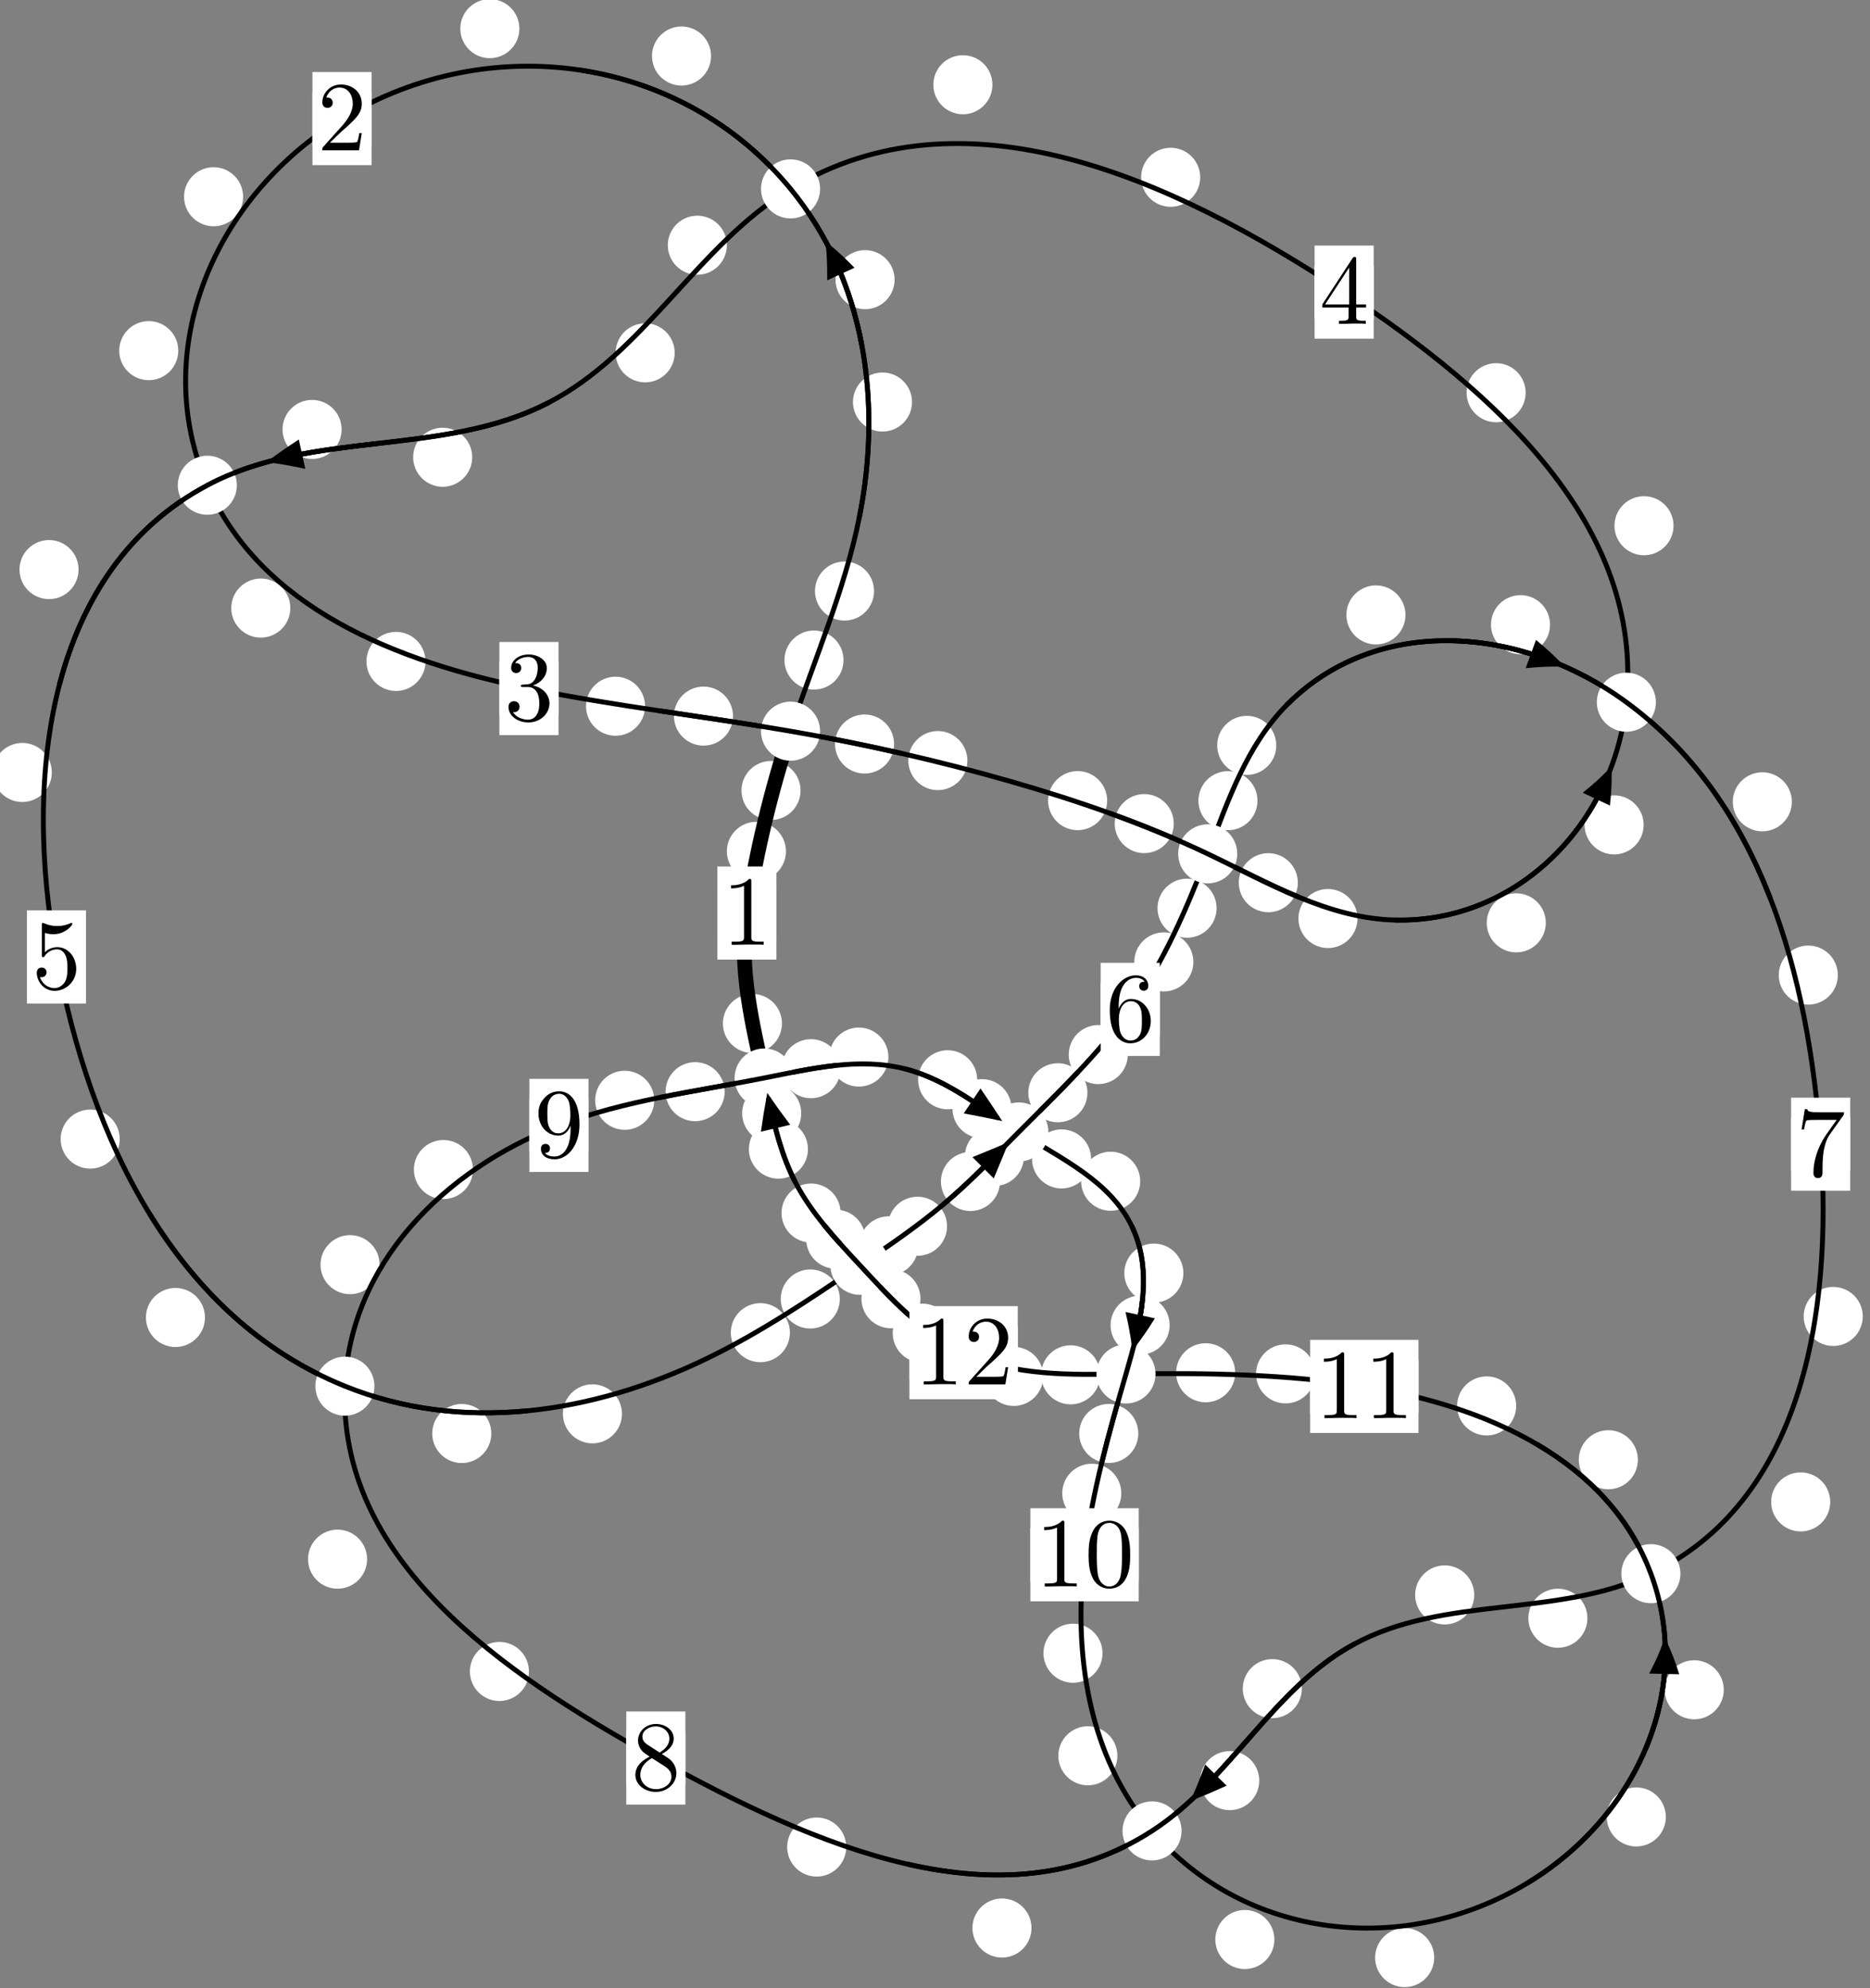 <?xml version="1.0"?>
<!-- Created by MetaPost 1.999 on 2021.07.05:2359 -->
<svg version="1.1" xmlns="http://www.w3.org/2000/svg" xmlns:xlink="http://www.w3.org/1999/xlink" width="189.235" height="201.198" viewBox="0 0 189.235 201.198">
<rect x="0" y="0" width="189.235" height="201.198" fill="#808080" stroke="none"/>
<!-- Original BoundingBox: -80.732468 -127.107239 108.503006 74.091110 -->
  <defs>
    <g transform="scale(0.01,0.01)" id="GLYPHcmr10_48">
      <path style="fill-rule: evenodd;" d="M460 -320C460 -400,455 -480,420 -554C374 -650,292 -666,250 -666C190 -666,117 -640,76 -547C44 -478,39 -400,39 -320C39 -245,43 -155,84 -79C127 2,200 22,249 22C303 22,379 1,423 -94C455 -163,460 -241,460 -320M249 -0C210 -0,151 -25,133 -121C122 -181,122 -273,122 -332C122 -396,122 -462,130 -516C149 -635,224 -644,249 -644C282 -644,348 -626,367 -527C377 -471,377 -395,377 -332C377 -257,377 -189,366 -125C351 -30,294 -0,249 -0"></path>
    </g>
    <g transform="scale(0.01,0.01)" id="GLYPHcmr10_49">
      <path style="fill-rule: evenodd;" d="M294 -640C294 -664,294 -666,271 -666C209 -602,121 -602,89 -602L89 -571C109 -571,168 -571,220 -597L220 -79C220 -43,217 -31,127 -31L95 -31L95 -0L257 -0L130 -3L217 -3L257 -3L297 -3L384 -3L419 -0L419 -31L387 -31C297 -31,294 -42,294 -79"></path>
    </g>
    <g transform="scale(0.01,0.01)" id="GLYPHcmr10_50">
      <path style="fill-rule: evenodd;" d="M127 -77L233 -180C389 -318,449 -372,449 -472C449 -586,359 -666,237 -666C124 -666,50 -574,50 -485C50 -429,100 -429,103 -429C120 -429,155 -441,155 -482C155 -508,137 -534,102 -534C94 -534,92 -534,89 -533C112 -598,166 -635,224 -635C315 -635,358 -554,358 -472C358 -392,308 -313,253 -251L61 -37C50 -26,50 -24,50 -0L421 -0L449 -174L424 -174C419 -144,412 -100,402 -85C395 -77,329 -77,307 -77"></path>
    </g>
    <g transform="scale(0.01,0.01)" id="GLYPHcmr10_51">
      <path style="fill-rule: evenodd;" d="M290 -352C372 -379,430 -449,430 -528C430 -610,342 -666,246 -666C145 -666,69 -606,69 -530C69 -497,91 -478,120 -478C151 -478,171 -500,171 -529C171 -579,124 -579,109 -579C140 -628,206 -641,242 -641C283 -641,338 -619,338 -529C338 -517,336 -459,310 -415C280 -367,246 -364,221 -363C213 -362,189 -360,182 -360C174 -359,167 -358,167 -348C167 -337,174 -337,191 -337L235 -337C317 -337,354 -269,354 -171C354 -35,285 -6,241 -6C198 -6,123 -23,88 -82C123 -77,154 -99,154 -137C154 -173,127 -193,98 -193C74 -193,42 -179,42 -135C42 -44,135 22,244 22C366 22,457 -69,457 -171C457 -253,394 -331,290 -352"></path>
    </g>
    <g transform="scale(0.01,0.01)" id="GLYPHcmr10_52">
      <path style="fill-rule: evenodd;" d="M294 -165L294 -78C294 -42,292 -31,218 -31L197 -31L197 -0L332 -0L238 -3L290 -3L332 -3L374 -3L427 -3L468 -0L468 -31L447 -31C373 -31,371 -42,371 -78L371 -165L471 -165L471 -196L371 -196L371 -651C371 -671,371 -677,355 -677C346 -677,343 -677,335 -665L28 -196L28 -165M300 -196L56 -196L300 -569"></path>
    </g>
    <g transform="scale(0.01,0.01)" id="GLYPHcmr10_53">
      <path style="fill-rule: evenodd;" d="M449 -201C449 -320,367 -420,259 -420C211 -420,168 -404,132 -369L132 -564C152 -558,185 -551,217 -551C340 -551,410 -642,410 -655C410 -661,407 -666,400 -666C399 -666,397 -666,392 -663C372 -654,323 -634,256 -634C216 -634,170 -641,123 -662C115 -665,113 -665,111 -665C101 -665,101 -657,101 -641L101 -345C101 -327,101 -319,115 -319C122 -319,124 -322,128 -328C139 -344,176 -398,257 -398C309 -398,334 -352,342 -334C358 -297,360 -258,360 -208C360 -173,360 -113,336 -71C312 -32,275 -6,229 -6C156 -6,99 -59,82 -118C85 -117,88 -116,99 -116C132 -116,149 -141,149 -165C149 -189,132 -214,99 -214C85 -214,50 -207,50 -161C50 -75,119 22,231 22C347 22,449 -74,449 -201"></path>
    </g>
    <g transform="scale(0.01,0.01)" id="GLYPHcmr10_54">
      <path style="fill-rule: evenodd;" d="M132 -328L132 -352C132 -605,256 -641,307 -641C331 -641,373 -635,395 -601C380 -601,340 -601,340 -556C340 -525,364 -510,386 -510C402 -510,432 -519,432 -558C432 -618,388 -666,305 -666C177 -666,42 -537,42 -316C42 -49,158 22,251 22C362 22,457 -72,457 -204C457 -331,368 -427,257 -427C189 -427,152 -376,132 -328M251 -6C188 -6,158 -66,152 -81C134 -128,134 -208,134 -226C134 -304,166 -404,256 -404C272 -404,318 -404,349 -342C367 -305,367 -254,367 -205C367 -157,367 -107,350 -71C320 -11,274 -6,251 -6"></path>
    </g>
    <g transform="scale(0.01,0.01)" id="GLYPHcmr10_55">
      <path style="fill-rule: evenodd;" d="M476 -609C485 -621,485 -623,485 -644L242 -644C120 -644,118 -657,114 -676L89 -676L56 -470L81 -470C84 -486,93 -549,106 -561C113 -567,191 -567,204 -567L411 -567C400 -551,321 -442,299 -409C209 -274,176 -135,176 -33C176 -23,176 22,222 22C268 22,268 -23,268 -33L268 -84C268 -139,271 -194,279 -248C283 -271,297 -357,341 -419"></path>
    </g>
    <g transform="scale(0.01,0.01)" id="GLYPHcmr10_56">
      <path style="fill-rule: evenodd;" d="M163 -457C117 -487,113 -521,113 -538C113 -599,178 -641,249 -641C322 -641,386 -589,386 -517C386 -460,347 -412,287 -377M309 -362C381 -399,430 -451,430 -517C430 -609,341 -666,250 -666C150 -666,69 -592,69 -499C69 -481,71 -436,113 -389C124 -377,161 -352,186 -335C128 -306,42 -250,42 -151C42 -45,144 22,249 22C362 22,457 -61,457 -168C457 -204,446 -249,408 -291C389 -312,373 -322,309 -362M209 -320L332 -242C360 -223,407 -193,407 -132C407 -58,332 -6,250 -6C164 -6,92 -68,92 -151C92 -209,124 -273,209 -320"></path>
    </g>
    <g transform="scale(0.01,0.01)" id="GLYPHcmr10_57">
      <path style="fill-rule: evenodd;" d="M367 -318L367 -286C367 -52,263 -6,205 -6C188 -6,134 -8,107 -42C151 -42,159 -71,159 -88C159 -119,135 -134,113 -134C97 -134,67 -125,67 -86C67 -19,121 22,206 22C335 22,457 -114,457 -329C457 -598,342 -666,253 -666C198 -666,149 -648,106 -603C65 -558,42 -516,42 -441C42 -316,130 -218,242 -218C303 -218,344 -260,367 -318M243 -241C227 -241,181 -241,150 -304C132 -341,132 -391,132 -440C132 -494,132 -541,153 -578C180 -628,218 -641,253 -641C299 -641,332 -607,349 -562C361 -530,365 -467,365 -421C365 -338,331 -241,243 -241"></path>
    </g>
  </defs>
  <path d="M79.534 86.158C79.534 85.366,79.219 84.606,78.658 84.045C78.098 83.485,77.338 83.17,76.545 83.17C75.752 83.17,74.992 83.485,74.432 84.045C73.871 84.606,73.556 85.366,73.556 86.158C73.556 86.951,73.871 87.711,74.432 88.272C74.992 88.832,75.752 89.147,76.545 89.147C77.338 89.147,78.098 88.832,78.658 88.272C79.219 87.711,79.534 86.951,79.534 86.158Z" style="fill: rgb(100%,100%,100%);stroke: none;"></path>
  <path d="M78.57 92.404C78.57 91.612,78.255 90.852,77.695 90.291C77.134 89.731,76.374 89.416,75.581 89.416C74.789 89.416,74.028 89.731,73.468 90.291C72.907 90.852,72.593 91.612,72.593 92.404C72.593 93.197,72.907 93.957,73.468 94.518C74.028 95.078,74.789 95.393,75.581 95.393C76.374 95.393,77.134 95.078,77.695 94.518C78.255 93.957,78.57 93.197,78.57 92.404Z" style="fill: rgb(100%,100%,100%);stroke: none;"></path>
  <path d="M85.36 66.8C85.36 66.008,85.045 65.248,84.485 64.687C83.924 64.127,83.164 63.812,82.371 63.812C81.579 63.812,80.819 64.127,80.258 64.687C79.698 65.248,79.383 66.008,79.383 66.8C79.383 67.593,79.698 68.353,80.258 68.914C80.819 69.474,81.579 69.789,82.371 69.789C83.164 69.789,83.924 69.474,84.485 68.914C85.045 68.353,85.36 67.593,85.36 66.8Z" style="fill: rgb(100%,100%,100%);stroke: none;"></path>
  <path d="M81.012 80.003C81.012 79.21,80.697 78.45,80.136 77.889C79.576 77.329,78.815 77.014,78.023 77.014C77.23 77.014,76.47 77.329,75.909 77.889C75.349 78.45,75.034 79.21,75.034 80.003C75.034 80.795,75.349 81.556,75.909 82.116C76.47 82.676,77.23 82.991,78.023 82.991C78.815 82.991,79.576 82.676,80.136 82.116C80.697 81.556,81.012 80.795,81.012 80.003Z" style="fill: rgb(100%,100%,100%);stroke: none;"></path>
  <path d="M92.293 40.687C92.293 39.895,91.978 39.134,91.417 38.574C90.857 38.013,90.097 37.698,89.304 37.698C88.511 37.698,87.751 38.013,87.191 38.574C86.63 39.134,86.315 39.895,86.315 40.687C86.315 41.48,86.63 42.24,87.191 42.801C87.751 43.361,88.511 43.676,89.304 43.676C90.097 43.676,90.857 43.361,91.417 42.801C91.978 42.24,92.293 41.48,92.293 40.687Z" style="fill: rgb(100%,100%,100%);stroke: none;"></path>
  <path d="M88.45 59.816C88.45 59.023,88.135 58.263,87.575 57.703C87.014 57.142,86.254 56.827,85.461 56.827C84.669 56.827,83.909 57.142,83.348 57.703C82.788 58.263,82.473 59.023,82.473 59.816C82.473 60.609,82.788 61.369,83.348 61.929C83.909 62.49,84.669 62.805,85.461 62.805C86.254 62.805,87.014 62.49,87.575 61.929C88.135 61.369,88.45 60.609,88.45 59.816Z" style="fill: rgb(100%,100%,100%);stroke: none;"></path>
  <path d="M71.954 5.67C71.954 4.877,71.639 4.117,71.079 3.557C70.518 2.996,69.758 2.681,68.966 2.681C68.173 2.681,67.413 2.996,66.852 3.557C66.292 4.117,65.977 4.877,65.977 5.67C65.977 6.463,66.292 7.223,66.852 7.783C67.413 8.344,68.173 8.659,68.966 8.659C69.758 8.659,70.518 8.344,71.079 7.783C71.639 7.223,71.954 6.463,71.954 5.67Z" style="fill: rgb(100%,100%,100%);stroke: none;"></path>
  <path d="M90.528 28.304C90.528 27.511,90.213 26.751,89.653 26.19C89.093 25.63,88.332 25.315,87.54 25.315C86.747 25.315,85.987 25.63,85.426 26.19C84.866 26.751,84.551 27.511,84.551 28.304C84.551 29.096,84.866 29.857,85.426 30.417C85.987 30.978,86.747 31.292,87.54 31.292C88.332 31.292,89.093 30.978,89.653 30.417C90.213 29.857,90.528 29.096,90.528 28.304Z" style="fill: rgb(100%,100%,100%);stroke: none;"></path>
  <path d="M24.603 19.91C24.603 19.118,24.288 18.358,23.727 17.797C23.167 17.237,22.407 16.922,21.614 16.922C20.821 16.922,20.061 17.237,19.501 17.797C18.94 18.358,18.625 19.118,18.625 19.91C18.625 20.703,18.94 21.463,19.501 22.024C20.061 22.584,20.821 22.899,21.614 22.899C22.407 22.899,23.167 22.584,23.727 22.024C24.288 21.463,24.603 20.703,24.603 19.91Z" style="fill: rgb(100%,100%,100%);stroke: none;"></path>
  <path d="M52.558 2.898C52.558 2.105,52.243 1.345,51.683 0.784C51.122 0.224,50.362 -0.091,49.57 -0.091C48.777 -0.091,48.017 0.224,47.456 0.784C46.896 1.345,46.581 2.105,46.581 2.898C46.581 3.69,46.896 4.45,47.456 5.011C48.017 5.571,48.777 5.886,49.57 5.886C50.362 5.886,51.122 5.571,51.683 5.011C52.243 4.45,52.558 3.69,52.558 2.898Z" style="fill: rgb(100%,100%,100%);stroke: none;"></path>
  <path d="M29.38 61.541C29.38 60.748,29.065 59.988,28.504 59.428C27.944 58.867,27.184 58.552,26.391 58.552C25.598 58.552,24.838 58.867,24.278 59.428C23.717 59.988,23.402 60.748,23.402 61.541C23.402 62.334,23.717 63.094,24.278 63.654C24.838 64.215,25.598 64.53,26.391 64.53C27.184 64.53,27.944 64.215,28.504 63.654C29.065 63.094,29.38 62.334,29.38 61.541Z" style="fill: rgb(100%,100%,100%);stroke: none;"></path>
  <path d="M18.041 35.487C18.041 34.694,17.726 33.934,17.166 33.374C16.605 32.813,15.845 32.498,15.053 32.498C14.26 32.498,13.5 32.813,12.939 33.374C12.379 33.934,12.064 34.694,12.064 35.487C12.064 36.28,12.379 37.04,12.939 37.6C13.5 38.161,14.26 38.476,15.053 38.476C15.845 38.476,16.605 38.161,17.166 37.6C17.726 37.04,18.041 36.28,18.041 35.487Z" style="fill: rgb(100%,100%,100%);stroke: none;"></path>
  <path d="M65.278 71.473C65.278 70.68,64.963 69.92,64.403 69.36C63.842 68.799,63.082 68.484,62.29 68.484C61.497 68.484,60.737 68.799,60.176 69.36C59.616 69.92,59.301 70.68,59.301 71.473C59.301 72.266,59.616 73.026,60.176 73.586C60.737 74.147,61.497 74.462,62.29 74.462C63.082 74.462,63.842 74.147,64.403 73.586C64.963 73.026,65.278 72.266,65.278 71.473Z" style="fill: rgb(100%,100%,100%);stroke: none;"></path>
  <path d="M43.061 66.939C43.061 66.146,42.746 65.386,42.185 64.826C41.625 64.265,40.865 63.95,40.072 63.95C39.279 63.95,38.519 64.265,37.959 64.826C37.398 65.386,37.083 66.146,37.083 66.939C37.083 67.732,37.398 68.492,37.959 69.052C38.519 69.613,39.279 69.928,40.072 69.928C40.865 69.928,41.625 69.613,42.185 69.052C42.746 68.492,43.061 67.732,43.061 66.939Z" style="fill: rgb(100%,100%,100%);stroke: none;"></path>
  <path d="M90.477 75.297C90.477 74.505,90.162 73.744,89.601 73.184C89.041 72.624,88.281 72.309,87.488 72.309C86.695 72.309,85.935 72.624,85.375 73.184C84.814 73.744,84.499 74.505,84.499 75.297C84.499 76.09,84.814 76.85,85.375 77.411C85.935 77.971,86.695 78.286,87.488 78.286C88.281 78.286,89.041 77.971,89.601 77.411C90.162 76.85,90.477 76.09,90.477 75.297Z" style="fill: rgb(100%,100%,100%);stroke: none;"></path>
  <path d="M74.178 72.473C74.178 71.681,73.863 70.921,73.302 70.36C72.742 69.8,71.982 69.485,71.189 69.485C70.396 69.485,69.636 69.8,69.076 70.36C68.515 70.921,68.2 71.681,68.2 72.473C68.2 73.266,68.515 74.026,69.076 74.587C69.636 75.147,70.396 75.462,71.189 75.462C71.982 75.462,72.742 75.147,73.302 74.587C73.863 74.026,74.178 73.266,74.178 72.473Z" style="fill: rgb(100%,100%,100%);stroke: none;"></path>
  <path d="M112.041 81.027C112.041 80.234,111.726 79.474,111.165 78.913C110.605 78.353,109.845 78.038,109.052 78.038C108.259 78.038,107.499 78.353,106.939 78.913C106.378 79.474,106.063 80.234,106.063 81.027C106.063 81.819,106.378 82.579,106.939 83.14C107.499 83.7,108.259 84.015,109.052 84.015C109.845 84.015,110.605 83.7,111.165 83.14C111.726 82.579,112.041 81.819,112.041 81.027Z" style="fill: rgb(100%,100%,100%);stroke: none;"></path>
  <path d="M97.895 76.973C97.895 76.181,97.58 75.421,97.02 74.86C96.459 74.3,95.699 73.985,94.906 73.985C94.113 73.985,93.353 74.3,92.793 74.86C92.232 75.421,91.917 76.181,91.917 76.973C91.917 77.766,92.232 78.526,92.793 79.087C93.353 79.647,94.113 79.962,94.906 79.962C95.699 79.962,96.459 79.647,97.02 79.087C97.58 78.526,97.895 77.766,97.895 76.973Z" style="fill: rgb(100%,100%,100%);stroke: none;"></path>
  <path d="M131.336 89.334C131.336 88.541,131.021 87.781,130.461 87.221C129.9 86.66,129.14 86.345,128.347 86.345C127.555 86.345,126.794 86.66,126.234 87.221C125.673 87.781,125.358 88.541,125.358 89.334C125.358 90.127,125.673 90.887,126.234 91.447C126.794 92.008,127.555 92.323,128.347 92.323C129.14 92.323,129.9 92.008,130.461 91.447C131.021 90.887,131.336 90.127,131.336 89.334Z" style="fill: rgb(100%,100%,100%);stroke: none;"></path>
  <path d="M118.78 83.352C118.78 82.56,118.465 81.799,117.905 81.239C117.344 80.679,116.584 80.364,115.791 80.364C114.999 80.364,114.238 80.679,113.678 81.239C113.118 81.799,112.803 82.56,112.803 83.352C112.803 84.145,113.118 84.905,113.678 85.466C114.238 86.026,114.999 86.341,115.791 86.341C116.584 86.341,117.344 86.026,117.905 85.466C118.465 84.905,118.78 84.145,118.78 83.352Z" style="fill: rgb(100%,100%,100%);stroke: none;"></path>
  <path d="M156.427 93.396C156.427 92.603,156.112 91.843,155.552 91.282C154.991 90.722,154.231 90.407,153.438 90.407C152.646 90.407,151.885 90.722,151.325 91.282C150.764 91.843,150.45 92.603,150.45 93.396C150.45 94.188,150.764 94.949,151.325 95.509C151.885 96.07,152.646 96.384,153.438 96.384C154.231 96.384,154.991 96.07,155.552 95.509C156.112 94.949,156.427 94.188,156.427 93.396Z" style="fill: rgb(100%,100%,100%);stroke: none;"></path>
  <path d="M137.372 92.959C137.372 92.166,137.057 91.406,136.496 90.846C135.936 90.285,135.176 89.97,134.383 89.97C133.59 89.97,132.83 90.285,132.27 90.846C131.709 91.406,131.394 92.166,131.394 92.959C131.394 93.752,131.709 94.512,132.27 95.072C132.83 95.633,133.59 95.948,134.383 95.948C135.176 95.948,135.936 95.633,136.496 95.072C137.057 94.512,137.372 93.752,137.372 92.959Z" style="fill: rgb(100%,100%,100%);stroke: none;"></path>
  <path d="M169.353 53.206C169.353 52.413,169.038 51.653,168.478 51.092C167.917 50.532,167.157 50.217,166.364 50.217C165.572 50.217,164.812 50.532,164.251 51.092C163.691 51.653,163.376 52.413,163.376 53.206C163.376 53.998,163.691 54.758,164.251 55.319C164.812 55.879,165.572 56.194,166.364 56.194C167.157 56.194,167.917 55.879,168.478 55.319C169.038 54.758,169.353 53.998,169.353 53.206Z" style="fill: rgb(100%,100%,100%);stroke: none;"></path>
  <path d="M166.329 83.483C166.329 82.69,166.014 81.93,165.453 81.37C164.893 80.809,164.133 80.494,163.34 80.494C162.547 80.494,161.787 80.809,161.227 81.37C160.666 81.93,160.351 82.69,160.351 83.483C160.351 84.276,160.666 85.036,161.227 85.596C161.787 86.157,162.547 86.472,163.34 86.472C164.133 86.472,164.893 86.157,165.453 85.596C166.014 85.036,166.329 84.276,166.329 83.483Z" style="fill: rgb(100%,100%,100%);stroke: none;"></path>
  <path d="M121.455 17.943C121.455 17.15,121.14 16.39,120.579 15.829C120.019 15.269,119.258 14.954,118.466 14.954C117.673 14.954,116.913 15.269,116.352 15.829C115.792 16.39,115.477 17.15,115.477 17.943C115.477 18.735,115.792 19.496,116.352 20.056C116.913 20.617,117.673 20.931,118.466 20.931C119.258 20.931,120.019 20.617,120.579 20.056C121.14 19.496,121.455 18.735,121.455 17.943Z" style="fill: rgb(100%,100%,100%);stroke: none;"></path>
  <path d="M154.389 39.745C154.389 38.952,154.074 38.192,153.514 37.632C152.953 37.071,152.193 36.756,151.401 36.756C150.608 36.756,149.848 37.071,149.287 37.632C148.727 38.192,148.412 38.952,148.412 39.745C148.412 40.538,148.727 41.298,149.287 41.858C149.848 42.419,150.608 42.734,151.401 42.734C152.193 42.734,152.953 42.419,153.514 41.858C154.074 41.298,154.389 40.538,154.389 39.745Z" style="fill: rgb(100%,100%,100%);stroke: none;"></path>
  <path d="M73.555 24.817C73.555 24.025,73.24 23.264,72.68 22.704C72.119 22.143,71.359 21.829,70.567 21.829C69.774 21.829,69.014 22.143,68.453 22.704C67.893 23.264,67.578 24.025,67.578 24.817C67.578 25.61,67.893 26.37,68.453 26.931C69.014 27.491,69.774 27.806,70.567 27.806C71.359 27.806,72.119 27.491,72.68 26.931C73.24 26.37,73.555 25.61,73.555 24.817Z" style="fill: rgb(100%,100%,100%);stroke: none;"></path>
  <path d="M100.428 8.577C100.428 7.784,100.113 7.024,99.552 6.464C98.992 5.903,98.232 5.588,97.439 5.588C96.646 5.588,95.886 5.903,95.326 6.464C94.765 7.024,94.45 7.784,94.45 8.577C94.45 9.37,94.765 10.13,95.326 10.69C95.886 11.251,96.646 11.566,97.439 11.566C98.232 11.566,98.992 11.251,99.552 10.69C100.113 10.13,100.428 9.37,100.428 8.577Z" style="fill: rgb(100%,100%,100%);stroke: none;"></path>
  <path d="M47.786 46.275C47.786 45.482,47.471 44.722,46.911 44.162C46.35 43.601,45.59 43.286,44.797 43.286C44.005 43.286,43.245 43.601,42.684 44.162C42.124 44.722,41.809 45.482,41.809 46.275C41.809 47.068,42.124 47.828,42.684 48.388C43.245 48.949,44.005 49.264,44.797 49.264C45.59 49.264,46.35 48.949,46.911 48.388C47.471 47.828,47.786 47.068,47.786 46.275Z" style="fill: rgb(100%,100%,100%);stroke: none;"></path>
  <path d="M68.276 35.709C68.276 34.916,67.961 34.156,67.401 33.595C66.84 33.035,66.08 32.72,65.287 32.72C64.495 32.72,63.735 33.035,63.174 33.595C62.614 34.156,62.299 34.916,62.299 35.709C62.299 36.501,62.614 37.262,63.174 37.822C63.735 38.383,64.495 38.697,65.287 38.697C66.08 38.697,66.84 38.383,67.401 37.822C67.961 37.262,68.276 36.501,68.276 35.709Z" style="fill: rgb(100%,100%,100%);stroke: none;"></path>
  <path d="M7.95 57.644C7.95 56.852,7.635 56.091,7.075 55.531C6.514 54.971,5.754 54.656,4.961 54.656C4.169 54.656,3.408 54.971,2.848 55.531C2.288 56.091,1.973 56.852,1.973 57.644C1.973 58.437,2.288 59.197,2.848 59.758C3.408 60.318,4.169 60.633,4.961 60.633C5.754 60.633,6.514 60.318,7.075 59.758C7.635 59.197,7.95 58.437,7.95 57.644Z" style="fill: rgb(100%,100%,100%);stroke: none;"></path>
  <path d="M34.569 43.461C34.569 42.668,34.254 41.908,33.694 41.348C33.133 40.787,32.373 40.472,31.58 40.472C30.788 40.472,30.027 40.787,29.467 41.348C28.906 41.908,28.591 42.668,28.591 43.461C28.591 44.254,28.906 45.014,29.467 45.574C30.027 46.135,30.788 46.45,31.58 46.45C32.373 46.45,33.133 46.135,33.694 45.574C34.254 45.014,34.569 44.254,34.569 43.461Z" style="fill: rgb(100%,100%,100%);stroke: none;"></path>
  <path d="M12.117 115.282C12.117 114.49,11.802 113.729,11.241 113.169C10.681 112.608,9.921 112.294,9.128 112.294C8.335 112.294,7.575 112.608,7.015 113.169C6.454 113.729,6.139 114.49,6.139 115.282C6.139 116.075,6.454 116.835,7.015 117.396C7.575 117.956,8.335 118.271,9.128 118.271C9.921 118.271,10.681 117.956,11.241 117.396C11.802 116.835,12.117 116.075,12.117 115.282Z" style="fill: rgb(100%,100%,100%);stroke: none;"></path>
  <path d="M5.245 78.177C5.245 77.384,4.93 76.624,4.37 76.064C3.809 75.503,3.049 75.188,2.256 75.188C1.464 75.188,0.703 75.503,0.143 76.064C-0.418 76.624,-0.732 77.384,-0.732 78.177C-0.732 78.97,-0.418 79.73,0.143 80.29C0.703 80.851,1.464 81.166,2.256 81.166C3.049 81.166,3.809 80.851,4.37 80.29C4.93 79.73,5.245 78.97,5.245 78.177Z" style="fill: rgb(100%,100%,100%);stroke: none;"></path>
  <path d="M49.718 145.079C49.718 144.286,49.403 143.526,48.843 142.966C48.282 142.405,47.522 142.09,46.73 142.09C45.937 142.09,45.177 142.405,44.616 142.966C44.056 143.526,43.741 144.286,43.741 145.079C43.741 145.872,44.056 146.632,44.616 147.192C45.177 147.753,45.937 148.068,46.73 148.068C47.522 148.068,48.282 147.753,48.843 147.192C49.403 146.632,49.718 145.872,49.718 145.079Z" style="fill: rgb(100%,100%,100%);stroke: none;"></path>
  <path d="M20.743 133.336C20.743 132.544,20.428 131.783,19.868 131.223C19.307 130.662,18.547 130.348,17.754 130.348C16.962 130.348,16.201 130.662,15.641 131.223C15.081 131.783,14.766 132.544,14.766 133.336C14.766 134.129,15.081 134.889,15.641 135.45C16.201 136.01,16.962 136.325,17.754 136.325C18.547 136.325,19.307 136.01,19.868 135.45C20.428 134.889,20.743 134.129,20.743 133.336Z" style="fill: rgb(100%,100%,100%);stroke: none;"></path>
  <path d="M79.933 134.871C79.933 134.079,79.618 133.319,79.058 132.758C78.497 132.198,77.737 131.883,76.945 131.883C76.152 131.883,75.392 132.198,74.831 132.758C74.271 133.319,73.956 134.079,73.956 134.871C73.956 135.664,74.271 136.424,74.831 136.985C75.392 137.545,76.152 137.86,76.945 137.86C77.737 137.86,78.497 137.545,79.058 136.985C79.618 136.424,79.933 135.664,79.933 134.871Z" style="fill: rgb(100%,100%,100%);stroke: none;"></path>
  <path d="M62.94 143.087C62.94 142.295,62.625 141.534,62.064 140.974C61.504 140.413,60.744 140.099,59.951 140.099C59.158 140.099,58.398 140.413,57.838 140.974C57.277 141.534,56.962 142.295,56.962 143.087C56.962 143.88,57.277 144.64,57.838 145.201C58.398 145.761,59.158 146.076,59.951 146.076C60.744 146.076,61.504 145.761,62.064 145.201C62.625 144.64,62.94 143.88,62.94 143.087Z" style="fill: rgb(100%,100%,100%);stroke: none;"></path>
  <path d="M92.923 126.083C92.923 125.29,92.608 124.53,92.047 123.97C91.487 123.409,90.727 123.094,89.934 123.094C89.141 123.094,88.381 123.409,87.821 123.97C87.26 124.53,86.945 125.29,86.945 126.083C86.945 126.876,87.26 127.636,87.821 128.196C88.381 128.757,89.141 129.072,89.934 129.072C90.727 129.072,91.487 128.757,92.047 128.196C92.608 127.636,92.923 126.876,92.923 126.083Z" style="fill: rgb(100%,100%,100%);stroke: none;"></path>
  <path d="M84.984 131.464C84.984 130.671,84.669 129.911,84.108 129.351C83.548 128.79,82.788 128.475,81.995 128.475C81.202 128.475,80.442 128.79,79.882 129.351C79.321 129.911,79.006 130.671,79.006 131.464C79.006 132.257,79.321 133.017,79.882 133.577C80.442 134.138,81.202 134.453,81.995 134.453C82.788 134.453,83.548 134.138,84.108 133.577C84.669 133.017,84.984 132.257,84.984 131.464Z" style="fill: rgb(100%,100%,100%);stroke: none;"></path>
  <path d="M101.194 119.572C101.194 118.779,100.879 118.019,100.318 117.458C99.758 116.898,98.998 116.583,98.205 116.583C97.412 116.583,96.652 116.898,96.092 117.458C95.531 118.019,95.216 118.779,95.216 119.572C95.216 120.364,95.531 121.124,96.092 121.685C96.652 122.245,97.412 122.56,98.205 122.56C98.998 122.56,99.758 122.245,100.318 121.685C100.879 121.124,101.194 120.364,101.194 119.572Z" style="fill: rgb(100%,100%,100%);stroke: none;"></path>
  <path d="M95.835 124.104C95.835 123.311,95.52 122.551,94.959 121.991C94.399 121.43,93.639 121.115,92.846 121.115C92.053 121.115,91.293 121.43,90.733 121.991C90.172 122.551,89.857 123.311,89.857 124.104C89.857 124.897,90.172 125.657,90.733 126.217C91.293 126.778,92.053 127.093,92.846 127.093C93.639 127.093,94.399 126.778,94.959 126.217C95.52 125.657,95.835 124.897,95.835 124.104Z" style="fill: rgb(100%,100%,100%);stroke: none;"></path>
  <path d="M110.04 110.592C110.04 109.8,109.725 109.04,109.164 108.479C108.604 107.919,107.844 107.604,107.051 107.604C106.258 107.604,105.498 107.919,104.938 108.479C104.377 109.04,104.062 109.8,104.062 110.592C104.062 111.385,104.377 112.145,104.938 112.706C105.498 113.266,106.258 113.581,107.051 113.581C107.844 113.581,108.604 113.266,109.164 112.706C109.725 112.145,110.04 111.385,110.04 110.592Z" style="fill: rgb(100%,100%,100%);stroke: none;"></path>
  <path d="M103.62 117.039C103.62 116.246,103.305 115.486,102.745 114.926C102.184 114.365,101.424 114.05,100.631 114.05C99.839 114.05,99.079 114.365,98.518 114.926C97.958 115.486,97.643 116.246,97.643 117.039C97.643 117.832,97.958 118.592,98.518 119.152C99.079 119.713,99.839 120.028,100.631 120.028C101.424 120.028,102.184 119.713,102.745 119.152C103.305 118.592,103.62 117.832,103.62 117.039Z" style="fill: rgb(100%,100%,100%);stroke: none;"></path>
  <path d="M120.764 97.349C120.764 96.556,120.449 95.796,119.888 95.236C119.328 94.675,118.568 94.36,117.775 94.36C116.982 94.36,116.222 94.675,115.662 95.236C115.101 95.796,114.786 96.556,114.786 97.349C114.786 98.142,115.101 98.902,115.662 99.462C116.222 100.023,116.982 100.338,117.775 100.338C118.568 100.338,119.328 100.023,119.888 99.462C120.449 98.902,120.764 98.142,120.764 97.349Z" style="fill: rgb(100%,100%,100%);stroke: none;"></path>
  <path d="M114.129 106.729C114.129 105.936,113.814 105.176,113.253 104.615C112.693 104.055,111.932 103.74,111.14 103.74C110.347 103.74,109.587 104.055,109.026 104.615C108.466 105.176,108.151 105.936,108.151 106.729C108.151 107.521,108.466 108.281,109.026 108.842C109.587 109.402,110.347 109.717,111.14 109.717C111.932 109.717,112.693 109.402,113.253 108.842C113.814 108.281,114.129 107.521,114.129 106.729Z" style="fill: rgb(100%,100%,100%);stroke: none;"></path>
  <path d="M127.251 81.033C127.251 80.24,126.936 79.48,126.375 78.92C125.815 78.359,125.055 78.044,124.262 78.044C123.469 78.044,122.709 78.359,122.149 78.92C121.588 79.48,121.273 80.24,121.273 81.033C121.273 81.826,121.588 82.586,122.149 83.146C122.709 83.707,123.469 84.022,124.262 84.022C125.055 84.022,125.815 83.707,126.375 83.146C126.936 82.586,127.251 81.826,127.251 81.033Z" style="fill: rgb(100%,100%,100%);stroke: none;"></path>
  <path d="M123.113 91.914C123.113 91.121,122.798 90.361,122.237 89.801C121.677 89.24,120.917 88.925,120.124 88.925C119.331 88.925,118.571 89.24,118.01 89.801C117.45 90.361,117.135 91.121,117.135 91.914C117.135 92.707,117.45 93.467,118.01 94.027C118.571 94.588,119.331 94.903,120.124 94.903C120.917 94.903,121.677 94.588,122.237 94.027C122.798 93.467,123.113 92.707,123.113 91.914Z" style="fill: rgb(100%,100%,100%);stroke: none;"></path>
  <path d="M142.227 62.233C142.227 61.44,141.912 60.68,141.352 60.119C140.791 59.559,140.031 59.244,139.239 59.244C138.446 59.244,137.686 59.559,137.125 60.119C136.565 60.68,136.25 61.44,136.25 62.233C136.25 63.025,136.565 63.785,137.125 64.346C137.686 64.906,138.446 65.221,139.239 65.221C140.031 65.221,140.791 64.906,141.352 64.346C141.912 63.785,142.227 63.025,142.227 62.233Z" style="fill: rgb(100%,100%,100%);stroke: none;"></path>
  <path d="M129.153 75.435C129.153 74.642,128.838 73.882,128.277 73.322C127.717 72.761,126.957 72.446,126.164 72.446C125.371 72.446,124.611 72.761,124.051 73.322C123.49 73.882,123.175 74.642,123.175 75.435C123.175 76.228,123.49 76.988,124.051 77.548C124.611 78.109,125.371 78.424,126.164 78.424C126.957 78.424,127.717 78.109,128.277 77.548C128.838 76.988,129.153 76.228,129.153 75.435Z" style="fill: rgb(100%,100%,100%);stroke: none;"></path>
  <path d="M181.327 81.146C181.327 80.354,181.012 79.594,180.452 79.033C179.891 78.473,179.131 78.158,178.339 78.158C177.546 78.158,176.786 78.473,176.225 79.033C175.665 79.594,175.35 80.354,175.35 81.146C175.35 81.939,175.665 82.699,176.225 83.26C176.786 83.82,177.546 84.135,178.339 84.135C179.131 84.135,179.891 83.82,180.452 83.26C181.012 82.699,181.327 81.939,181.327 81.146Z" style="fill: rgb(100%,100%,100%);stroke: none;"></path>
  <path d="M156.856 63.219C156.856 62.427,156.541 61.667,155.981 61.106C155.42 60.546,154.66 60.231,153.867 60.231C153.075 60.231,152.315 60.546,151.754 61.106C151.194 61.667,150.879 62.427,150.879 63.219C150.879 64.012,151.194 64.772,151.754 65.333C152.315 65.893,153.075 66.208,153.867 66.208C154.66 66.208,155.42 65.893,155.981 65.333C156.541 64.772,156.856 64.012,156.856 63.219Z" style="fill: rgb(100%,100%,100%);stroke: none;"></path>
  <path d="M188.503 133.23C188.503 132.438,188.188 131.678,187.628 131.117C187.067 130.557,186.307 130.242,185.514 130.242C184.722 130.242,183.961 130.557,183.401 131.117C182.84 131.678,182.526 132.438,182.526 133.23C182.526 134.023,182.84 134.783,183.401 135.344C183.961 135.904,184.722 136.219,185.514 136.219C186.307 136.219,187.067 135.904,187.628 135.344C188.188 134.783,188.503 134.023,188.503 133.23Z" style="fill: rgb(100%,100%,100%);stroke: none;"></path>
  <path d="M185.98 98.684C185.98 97.891,185.665 97.131,185.105 96.57C184.544 96.01,183.784 95.695,182.991 95.695C182.199 95.695,181.439 96.01,180.878 96.57C180.318 97.131,180.003 97.891,180.003 98.684C180.003 99.476,180.318 100.236,180.878 100.797C181.439 101.357,182.199 101.672,182.991 101.672C183.784 101.672,184.544 101.357,185.105 100.797C185.665 100.236,185.98 99.476,185.98 98.684Z" style="fill: rgb(100%,100%,100%);stroke: none;"></path>
  <path d="M160.639 163.773C160.639 162.98,160.324 162.22,159.763 161.66C159.203 161.099,158.443 160.784,157.65 160.784C156.857 160.784,156.097 161.099,155.537 161.66C154.976 162.22,154.661 162.98,154.661 163.773C154.661 164.566,154.976 165.326,155.537 165.886C156.097 166.447,156.857 166.762,157.65 166.762C158.443 166.762,159.203 166.447,159.763 165.886C160.324 165.326,160.639 164.566,160.639 163.773Z" style="fill: rgb(100%,100%,100%);stroke: none;"></path>
  <path d="M185.21 152C185.21 151.207,184.896 150.447,184.335 149.887C183.775 149.326,183.014 149.011,182.222 149.011C181.429 149.011,180.669 149.326,180.108 149.887C179.548 150.447,179.233 151.207,179.233 152C179.233 152.793,179.548 153.553,180.108 154.113C180.669 154.674,181.429 154.989,182.222 154.989C183.014 154.989,183.775 154.674,184.335 154.113C184.896 153.553,185.21 152.793,185.21 152Z" style="fill: rgb(100%,100%,100%);stroke: none;"></path>
  <path d="M131.741 170.898C131.741 170.105,131.426 169.345,130.865 168.784C130.305 168.224,129.545 167.909,128.752 167.909C127.959 167.909,127.199 168.224,126.639 168.784C126.078 169.345,125.763 170.105,125.763 170.898C125.763 171.69,126.078 172.45,126.639 173.011C127.199 173.571,127.959 173.886,128.752 173.886C129.545 173.886,130.305 173.571,130.865 173.011C131.426 172.45,131.741 171.69,131.741 170.898Z" style="fill: rgb(100%,100%,100%);stroke: none;"></path>
  <path d="M149.183 161.413C149.183 160.62,148.868 159.86,148.308 159.3C147.747 158.739,146.987 158.424,146.194 158.424C145.402 158.424,144.641 158.739,144.081 159.3C143.52 159.86,143.205 160.62,143.205 161.413C143.205 162.206,143.52 162.966,144.081 163.526C144.641 164.087,145.402 164.402,146.194 164.402C146.987 164.402,147.747 164.087,148.308 163.526C148.868 162.966,149.183 162.206,149.183 161.413Z" style="fill: rgb(100%,100%,100%);stroke: none;"></path>
  <path d="M104.383 195.123C104.383 194.331,104.068 193.571,103.508 193.01C102.947 192.45,102.187 192.135,101.394 192.135C100.602 192.135,99.841 192.45,99.281 193.01C98.72 193.571,98.406 194.331,98.406 195.123C98.406 195.916,98.72 196.676,99.281 197.237C99.841 197.797,100.602 198.112,101.394 198.112C102.187 198.112,102.947 197.797,103.508 197.237C104.068 196.676,104.383 195.916,104.383 195.123Z" style="fill: rgb(100%,100%,100%);stroke: none;"></path>
  <path d="M127.432 180.208C127.432 179.416,127.117 178.655,126.557 178.095C125.996 177.534,125.236 177.22,124.443 177.22C123.651 177.22,122.89 177.534,122.33 178.095C121.77 178.655,121.455 179.416,121.455 180.208C121.455 181.001,121.77 181.761,122.33 182.322C122.89 182.882,123.651 183.197,124.443 183.197C125.236 183.197,125.996 182.882,126.557 182.322C127.117 181.761,127.432 181.001,127.432 180.208Z" style="fill: rgb(100%,100%,100%);stroke: none;"></path>
  <path d="M53.526 169.16C53.526 168.367,53.211 167.607,52.651 167.047C52.09 166.486,51.33 166.171,50.538 166.171C49.745 166.171,48.985 166.486,48.424 167.047C47.864 167.607,47.549 168.367,47.549 169.16C47.549 169.953,47.864 170.713,48.424 171.273C48.985 171.834,49.745 172.149,50.538 172.149C51.33 172.149,52.09 171.834,52.651 171.273C53.211 170.713,53.526 169.953,53.526 169.16Z" style="fill: rgb(100%,100%,100%);stroke: none;"></path>
  <path d="M85.634 186.93C85.634 186.137,85.319 185.377,84.759 184.817C84.198 184.256,83.438 183.941,82.645 183.941C81.853 183.941,81.093 184.256,80.532 184.817C79.972 185.377,79.657 186.137,79.657 186.93C79.657 187.723,79.972 188.483,80.532 189.043C81.093 189.604,81.853 189.919,82.645 189.919C83.438 189.919,84.198 189.604,84.759 189.043C85.319 188.483,85.634 187.723,85.634 186.93Z" style="fill: rgb(100%,100%,100%);stroke: none;"></path>
  <path d="M38.411 127.99C38.411 127.197,38.096 126.437,37.536 125.877C36.975 125.316,36.215 125.001,35.422 125.001C34.63 125.001,33.87 125.316,33.309 125.877C32.749 126.437,32.434 127.197,32.434 127.99C32.434 128.783,32.749 129.543,33.309 130.103C33.87 130.664,34.63 130.979,35.422 130.979C36.215 130.979,36.975 130.664,37.536 130.103C38.096 129.543,38.411 128.783,38.411 127.99Z" style="fill: rgb(100%,100%,100%);stroke: none;"></path>
  <path d="M37.148 157.795C37.148 157.003,36.833 156.243,36.273 155.682C35.712 155.122,34.952 154.807,34.159 154.807C33.367 154.807,32.606 155.122,32.046 155.682C31.485 156.243,31.17 157.003,31.17 157.795C31.17 158.588,31.485 159.348,32.046 159.909C32.606 160.469,33.367 160.784,34.159 160.784C34.952 160.784,35.712 160.469,36.273 159.909C36.833 159.348,37.148 158.588,37.148 157.795Z" style="fill: rgb(100%,100%,100%);stroke: none;"></path>
  <path d="M66.205 111.353C66.205 110.56,65.89 109.8,65.33 109.239C64.769 108.679,64.009 108.364,63.217 108.364C62.424 108.364,61.664 108.679,61.103 109.239C60.543 109.8,60.228 110.56,60.228 111.353C60.228 112.145,60.543 112.906,61.103 113.466C61.664 114.027,62.424 114.342,63.217 114.342C64.009 114.342,64.769 114.027,65.33 113.466C65.89 112.906,66.205 112.145,66.205 111.353Z" style="fill: rgb(100%,100%,100%);stroke: none;"></path>
  <path d="M47.86 118.364C47.86 117.572,47.545 116.811,46.985 116.251C46.424 115.69,45.664 115.375,44.871 115.375C44.079 115.375,43.318 115.69,42.758 116.251C42.198 116.811,41.883 117.572,41.883 118.364C41.883 119.157,42.198 119.917,42.758 120.478C43.318 121.038,44.079 121.353,44.871 121.353C45.664 121.353,46.424 121.038,46.985 120.478C47.545 119.917,47.86 119.157,47.86 118.364Z" style="fill: rgb(100%,100%,100%);stroke: none;"></path>
  <path d="M85.056 108.157C85.056 107.365,84.741 106.604,84.181 106.044C83.62 105.484,82.86 105.169,82.067 105.169C81.275 105.169,80.514 105.484,79.954 106.044C79.393 106.604,79.079 107.365,79.079 108.157C79.079 108.95,79.393 109.71,79.954 110.271C80.514 110.831,81.275 111.146,82.067 111.146C82.86 111.146,83.62 110.831,84.181 110.271C84.741 109.71,85.056 108.95,85.056 108.157Z" style="fill: rgb(100%,100%,100%);stroke: none;"></path>
  <path d="M73.332 110.484C73.332 109.691,73.017 108.931,72.457 108.37C71.896 107.81,71.136 107.495,70.344 107.495C69.551 107.495,68.791 107.81,68.23 108.37C67.67 108.931,67.355 109.691,67.355 110.484C67.355 111.276,67.67 112.036,68.23 112.597C68.791 113.157,69.551 113.472,70.344 113.472C71.136 113.472,71.896 113.157,72.457 112.597C73.017 112.036,73.332 111.276,73.332 110.484Z" style="fill: rgb(100%,100%,100%);stroke: none;"></path>
  <path d="M98.887 109.276C98.887 108.483,98.572 107.723,98.012 107.163C97.451 106.602,96.691 106.287,95.898 106.287C95.106 106.287,94.346 106.602,93.785 107.163C93.225 107.723,92.91 108.483,92.91 109.276C92.91 110.069,93.225 110.829,93.785 111.389C94.346 111.95,95.106 112.265,95.898 112.265C96.691 112.265,97.451 111.95,98.012 111.389C98.572 110.829,98.887 110.069,98.887 109.276Z" style="fill: rgb(100%,100%,100%);stroke: none;"></path>
  <path d="M89.902 106.981C89.902 106.188,89.587 105.428,89.026 104.868C88.466 104.307,87.706 103.992,86.913 103.992C86.12 103.992,85.36 104.307,84.799 104.868C84.239 105.428,83.924 106.188,83.924 106.981C83.924 107.774,84.239 108.534,84.799 109.094C85.36 109.655,86.12 109.97,86.913 109.97C87.706 109.97,88.466 109.655,89.026 109.094C89.587 108.534,89.902 107.774,89.902 106.981Z" style="fill: rgb(100%,100%,100%);stroke: none;"></path>
  <path d="M110.414 117.288C110.414 116.496,110.099 115.735,109.538 115.175C108.978 114.614,108.218 114.299,107.425 114.299C106.632 114.299,105.872 114.614,105.312 115.175C104.751 115.735,104.436 116.496,104.436 117.288C104.436 118.081,104.751 118.841,105.312 119.402C105.872 119.962,106.632 120.277,107.425 120.277C108.218 120.277,108.978 119.962,109.538 119.402C110.099 118.841,110.414 118.081,110.414 117.288Z" style="fill: rgb(100%,100%,100%);stroke: none;"></path>
  <path d="M102.362 112.201C102.362 111.408,102.047 110.648,101.486 110.088C100.926 109.527,100.166 109.212,99.373 109.212C98.58 109.212,97.82 109.527,97.26 110.088C96.699 110.648,96.384 111.408,96.384 112.201C96.384 112.994,96.699 113.754,97.26 114.314C97.82 114.875,98.58 115.19,99.373 115.19C100.166 115.19,100.926 114.875,101.486 114.314C102.047 113.754,102.362 112.994,102.362 112.201Z" style="fill: rgb(100%,100%,100%);stroke: none;"></path>
  <path d="M119.753 128.845C119.753 128.052,119.438 127.292,118.877 126.732C118.317 126.171,117.557 125.856,116.764 125.856C115.971 125.856,115.211 126.171,114.651 126.732C114.09 127.292,113.775 128.052,113.775 128.845C113.775 129.638,114.09 130.398,114.651 130.958C115.211 131.519,115.971 131.834,116.764 131.834C117.557 131.834,118.317 131.519,118.877 130.958C119.438 130.398,119.753 129.638,119.753 128.845Z" style="fill: rgb(100%,100%,100%);stroke: none;"></path>
  <path d="M115.382 119.545C115.382 118.753,115.067 117.993,114.506 117.432C113.946 116.872,113.185 116.557,112.393 116.557C111.6 116.557,110.84 116.872,110.279 117.432C109.719 117.993,109.404 118.753,109.404 119.545C109.404 120.338,109.719 121.098,110.279 121.659C110.84 122.219,111.6 122.534,112.393 122.534C113.185 122.534,113.946 122.219,114.506 121.659C115.067 121.098,115.382 120.338,115.382 119.545Z" style="fill: rgb(100%,100%,100%);stroke: none;"></path>
  <path d="M115.189 145.073C115.189 144.281,114.874 143.521,114.314 142.96C113.753 142.4,112.993 142.085,112.2 142.085C111.408 142.085,110.647 142.4,110.087 142.96C109.527 143.521,109.212 144.281,109.212 145.073C109.212 145.866,109.527 146.626,110.087 147.187C110.647 147.747,111.408 148.062,112.2 148.062C112.993 148.062,113.753 147.747,114.314 147.187C114.874 146.626,115.189 145.866,115.189 145.073Z" style="fill: rgb(100%,100%,100%);stroke: none;"></path>
  <path d="M118.363 134.113C118.363 133.321,118.048 132.561,117.487 132C116.927 131.44,116.167 131.125,115.374 131.125C114.581 131.125,113.821 131.44,113.261 132C112.7 132.561,112.385 133.321,112.385 134.113C112.385 134.906,112.7 135.666,113.261 136.227C113.821 136.787,114.581 137.102,115.374 137.102C116.167 137.102,116.927 136.787,117.487 136.227C118.048 135.666,118.363 134.906,118.363 134.113Z" style="fill: rgb(100%,100%,100%);stroke: none;"></path>
  <path d="M111.571 167.314C111.571 166.521,111.256 165.761,110.696 165.201C110.135 164.64,109.375 164.325,108.583 164.325C107.79 164.325,107.03 164.64,106.469 165.201C105.909 165.761,105.594 166.521,105.594 167.314C105.594 168.107,105.909 168.867,106.469 169.427C107.03 169.988,107.79 170.303,108.583 170.303C109.375 170.303,110.135 169.988,110.696 169.427C111.256 168.867,111.571 168.107,111.571 167.314Z" style="fill: rgb(100%,100%,100%);stroke: none;"></path>
  <path d="M113.47 151.124C113.47 150.331,113.155 149.571,112.595 149.01C112.034 148.45,111.274 148.135,110.481 148.135C109.689 148.135,108.928 148.45,108.368 149.01C107.808 149.571,107.493 150.331,107.493 151.124C107.493 151.916,107.808 152.676,108.368 153.237C108.928 153.797,109.689 154.112,110.481 154.112C111.274 154.112,112.034 153.797,112.595 153.237C113.155 152.676,113.47 151.916,113.47 151.124Z" style="fill: rgb(100%,100%,100%);stroke: none;"></path>
  <path d="M128.961 196.288C128.961 195.496,128.646 194.735,128.086 194.175C127.525 193.614,126.765 193.3,125.972 193.3C125.18 193.3,124.42 193.614,123.859 194.175C123.299 194.735,122.984 195.496,122.984 196.288C122.984 197.081,123.299 197.841,123.859 198.402C124.42 198.962,125.18 199.277,125.972 199.277C126.765 199.277,127.525 198.962,128.086 198.402C128.646 197.841,128.961 197.081,128.961 196.288Z" style="fill: rgb(100%,100%,100%);stroke: none;"></path>
  <path d="M113.076 177.693C113.076 176.901,112.761 176.141,112.2 175.58C111.64 175.02,110.88 174.705,110.087 174.705C109.294 174.705,108.534 175.02,107.974 175.58C107.413 176.141,107.098 176.901,107.098 177.693C107.098 178.486,107.413 179.246,107.974 179.807C108.534 180.367,109.294 180.682,110.087 180.682C110.88 180.682,111.64 180.367,112.2 179.807C112.761 179.246,113.076 178.486,113.076 177.693Z" style="fill: rgb(100%,100%,100%);stroke: none;"></path>
  <path d="M168.575 183.883C168.575 183.09,168.26 182.33,167.699 181.77C167.139 181.209,166.379 180.894,165.586 180.894C164.793 180.894,164.033 181.209,163.473 181.77C162.912 182.33,162.597 183.09,162.597 183.883C162.597 184.676,162.912 185.436,163.473 185.996C164.033 186.557,164.793 186.872,165.586 186.872C166.379 186.872,167.139 186.557,167.699 185.996C168.26 185.436,168.575 184.676,168.575 183.883Z" style="fill: rgb(100%,100%,100%);stroke: none;"></path>
  <path d="M145.133 198.119C145.133 197.326,144.818 196.566,144.258 196.005C143.697 195.445,142.937 195.13,142.145 195.13C141.352 195.13,140.592 195.445,140.031 196.005C139.471 196.566,139.156 197.326,139.156 198.119C139.156 198.911,139.471 199.671,140.031 200.232C140.592 200.792,141.352 201.107,142.145 201.107C142.937 201.107,143.697 200.792,144.258 200.232C144.818 199.671,145.133 198.911,145.133 198.119Z" style="fill: rgb(100%,100%,100%);stroke: none;"></path>
  <path d="M165.745 147.733C165.745 146.94,165.43 146.18,164.869 145.62C164.309 145.059,163.549 144.744,162.756 144.744C161.963 144.744,161.203 145.059,160.643 145.62C160.082 146.18,159.767 146.94,159.767 147.733C159.767 148.526,160.082 149.286,160.643 149.846C161.203 150.407,161.963 150.722,162.756 150.722C163.549 150.722,164.309 150.407,164.869 149.846C165.43 149.286,165.745 148.526,165.745 147.733Z" style="fill: rgb(100%,100%,100%);stroke: none;"></path>
  <path d="M174.437 171.012C174.437 170.22,174.122 169.459,173.561 168.899C173.001 168.339,172.241 168.024,171.448 168.024C170.655 168.024,169.895 168.339,169.335 168.899C168.774 169.459,168.459 170.22,168.459 171.012C168.459 171.805,168.774 172.565,169.335 173.126C169.895 173.686,170.655 174.001,171.448 174.001C172.241 174.001,173.001 173.686,173.561 173.126C174.122 172.565,174.437 171.805,174.437 171.012Z" style="fill: rgb(100%,100%,100%);stroke: none;"></path>
  <path d="M133.083 139.043C133.083 138.25,132.768 137.49,132.208 136.929C131.647 136.369,130.887 136.054,130.094 136.054C129.302 136.054,128.542 136.369,127.981 136.929C127.421 137.49,127.106 138.25,127.106 139.043C127.106 139.835,127.421 140.596,127.981 141.156C128.542 141.716,129.302 142.031,130.094 142.031C130.887 142.031,131.647 141.716,132.208 141.156C132.768 140.596,133.083 139.835,133.083 139.043Z" style="fill: rgb(100%,100%,100%);stroke: none;"></path>
  <path d="M153.431 142.286C153.431 141.493,153.116 140.733,152.555 140.173C151.995 139.612,151.235 139.297,150.442 139.297C149.649 139.297,148.889 139.612,148.329 140.173C147.768 140.733,147.453 141.493,147.453 142.286C147.453 143.079,147.768 143.839,148.329 144.399C148.889 144.96,149.649 145.275,150.442 145.275C151.235 145.275,151.995 144.96,152.555 144.399C153.116 143.839,153.431 143.079,153.431 142.286Z" style="fill: rgb(100%,100%,100%);stroke: none;"></path>
  <path d="M111.333 139.139C111.333 138.346,111.018 137.586,110.457 137.025C109.897 136.465,109.137 136.15,108.344 136.15C107.551 136.15,106.791 136.465,106.231 137.025C105.67 137.586,105.355 138.346,105.355 139.139C105.355 139.931,105.67 140.691,106.231 141.252C106.791 141.812,107.551 142.127,108.344 142.127C109.137 142.127,109.897 141.812,110.457 141.252C111.018 140.691,111.333 139.931,111.333 139.139Z" style="fill: rgb(100%,100%,100%);stroke: none;"></path>
  <path d="M124.996 138.929C124.996 138.136,124.681 137.376,124.121 136.816C123.56 136.255,122.8 135.94,122.007 135.94C121.215 135.94,120.455 136.255,119.894 136.816C119.334 137.376,119.019 138.136,119.019 138.929C119.019 139.722,119.334 140.482,119.894 141.042C120.455 141.603,121.215 141.918,122.007 141.918C122.8 141.918,123.56 141.603,124.121 141.042C124.681 140.482,124.996 139.722,124.996 138.929Z" style="fill: rgb(100%,100%,100%);stroke: none;"></path>
  <path d="M96.318 134.921C96.318 134.128,96.003 133.368,95.442 132.807C94.882 132.247,94.122 131.932,93.329 131.932C92.536 131.932,91.776 132.247,91.216 132.807C90.655 133.368,90.34 134.128,90.34 134.921C90.34 135.713,90.655 136.474,91.216 137.034C91.776 137.594,92.536 137.909,93.329 137.909C94.122 137.909,94.882 137.594,95.442 137.034C96.003 136.474,96.318 135.713,96.318 134.921Z" style="fill: rgb(100%,100%,100%);stroke: none;"></path>
  <path d="M105.573 139.298C105.573 138.506,105.258 137.746,104.698 137.185C104.137 136.625,103.377 136.31,102.585 136.31C101.792 136.31,101.032 136.625,100.471 137.185C99.911 137.746,99.596 138.506,99.596 139.298C99.596 140.091,99.911 140.851,100.471 141.412C101.032 141.972,101.792 142.287,102.585 142.287C103.377 142.287,104.137 141.972,104.698 141.412C105.258 140.851,105.573 140.091,105.573 139.298Z" style="fill: rgb(100%,100%,100%);stroke: none;"></path>
  <path d="M87.565 125.413C87.565 124.62,87.25 123.86,86.689 123.3C86.129 122.739,85.369 122.424,84.576 122.424C83.783 122.424,83.023 122.739,82.463 123.3C81.902 123.86,81.587 124.62,81.587 125.413C81.587 126.206,81.902 126.966,82.463 127.527C83.023 128.087,83.783 128.402,84.576 128.402C85.369 128.402,86.129 128.087,86.689 127.527C87.25 126.966,87.565 126.206,87.565 125.413Z" style="fill: rgb(100%,100%,100%);stroke: none;"></path>
  <path d="M93.149 131.44C93.149 130.647,92.834 129.887,92.274 129.326C91.713 128.766,90.953 128.451,90.161 128.451C89.368 128.451,88.608 128.766,88.047 129.326C87.487 129.887,87.172 130.647,87.172 131.44C87.172 132.232,87.487 132.992,88.047 133.553C88.608 134.113,89.368 134.428,90.161 134.428C90.953 134.428,91.713 134.113,92.274 133.553C92.834 132.992,93.149 132.232,93.149 131.44Z" style="fill: rgb(100%,100%,100%);stroke: none;"></path>
  <path d="M81.76 116.298C81.76 115.505,81.445 114.745,80.885 114.184C80.324 113.624,79.564 113.309,78.771 113.309C77.979 113.309,77.218 113.624,76.658 114.184C76.097 114.745,75.783 115.505,75.783 116.298C75.783 117.09,76.097 117.85,76.658 118.411C77.218 118.971,77.979 119.286,78.771 119.286C79.564 119.286,80.324 118.971,80.885 118.411C81.445 117.85,81.76 117.09,81.76 116.298Z" style="fill: rgb(100%,100%,100%);stroke: none;"></path>
  <path d="M85.067 122.765C85.067 121.972,84.752 121.212,84.191 120.651C83.631 120.091,82.871 119.776,82.078 119.776C81.285 119.776,80.525 120.091,79.965 120.651C79.404 121.212,79.089 121.972,79.089 122.765C79.089 123.557,79.404 124.318,79.965 124.878C80.525 125.439,81.285 125.753,82.078 125.753C82.871 125.753,83.631 125.439,84.191 124.878C84.752 124.318,85.067 123.557,85.067 122.765Z" style="fill: rgb(100%,100%,100%);stroke: none;"></path>
  <path d="M79.131 103.581C79.131 102.788,78.816 102.028,78.255 101.468C77.695 100.907,76.935 100.592,76.142 100.592C75.349 100.592,74.589 100.907,74.029 101.468C73.468 102.028,73.153 102.788,73.153 103.581C73.153 104.374,73.468 105.134,74.029 105.694C74.589 106.255,75.349 106.57,76.142 106.57C76.935 106.57,77.695 106.255,78.255 105.694C78.816 105.134,79.131 104.374,79.131 103.581Z" style="fill: rgb(100%,100%,100%);stroke: none;"></path>
  <path d="M81.08 112.668C81.08 111.876,80.765 111.116,80.205 110.555C79.644 109.995,78.884 109.68,78.092 109.68C77.299 109.68,76.539 109.995,75.978 110.555C75.418 111.116,75.103 111.876,75.103 112.668C75.103 113.461,75.418 114.221,75.978 114.782C76.539 115.342,77.299 115.657,78.092 115.657C78.884 115.657,79.644 115.342,80.205 114.782C80.765 114.221,81.08 113.461,81.08 112.668Z" style="fill: rgb(100%,100%,100%);stroke: none;"></path>
  <path d="M75.581 92.404C76.545 86.158,78.023 80.003,80 74C82.371 66.8,85.461 59.816,86.955 52.379C89.304 40.687,87.54 28.304,80 19.116C68.966 5.67,49.57 2.898,34.609 12.002C21.614 19.91,15.053 35.487,20.981 49.109C26.391 61.541,40.072 66.939,53.527 69.685C62.29 71.473,71.189 72.473,80 74C87.488 75.297,94.906 76.973,102.212 79.067C109.052 81.027,115.791 83.352,122.216 86.413C128.347 89.334,134.383 92.959,141.198 93.115C153.438 93.396,163.34 83.483,164.58 71.067C166.364 53.206,151.401 39.745,136.02 29.563C118.466 17.943,97.439 8.577,80 19.116C70.567 24.817,65.287 35.709,55.464 40.774C44.797 46.275,31.58 43.461,20.981 49.109C4.961 57.644,2.256 78.177,5.714 96.849C9.128 115.282,17.754 133.336,34.901 140.285C46.73 145.079,59.951 143.087,71.473 137.517C76.945 134.871,81.995 131.464,87.024 128.055C89.934 126.083,92.846 124.104,95.531 121.834C98.205 119.572,100.631 117.039,103.103 114.557C107.051 110.592,111.14 106.729,114.374 102.157C117.775 97.349,120.124 91.914,122.216 86.413C124.262 81.033,126.164 75.435,130.225 71.334C139.239 62.233,153.867 63.219,164.58 71.067C178.339 81.146,182.991 98.684,184.241 115.801C185.514 133.23,182.222 152,167.061 159.264C157.65 163.773,146.194 161.413,137.003 166.411C128.752 170.898,124.443 180.208,116.582 185.296C101.394 195.123,82.645 186.93,66.368 177.921C50.538 169.16,34.159 157.795,34.901 140.285C35.422 127.99,44.871 118.364,56.561 113.897C63.217 111.353,70.344 110.484,77.326 109.098C82.067 108.157,86.913 106.981,91.61 108.181C95.898 109.276,99.373 112.201,103.103 114.557C107.425 117.288,112.393 119.545,114.578 124.195C116.764 128.845,115.374 134.113,113.944 139.053C112.2 145.073,110.481 151.124,109.751 157.352C108.583 167.314,110.087 177.693,116.582 185.296C125.972 196.288,142.145 198.119,154.642 190.529C165.586 183.883,171.448 171.012,167.061 159.264C162.756 147.733,150.442 142.286,138.061 140.313C130.094 139.043,122.007 138.929,113.944 139.053C108.344 139.139,102.585 139.298,97.509 136.898C93.329 134.921,90.161 131.44,87.024 128.055C84.576 125.413,82.078 122.765,80.436 119.553C78.771 116.298,78.092 112.668,77.326 109.098C76.142 103.581,74.719 97.994,75.581 92.404" style="stroke:rgb(0%,0%,0%); stroke-width: 0.498;stroke-linecap: round;stroke-linejoin: round;stroke-miterlimit: 10;fill: none;"></path>
  <path d="M75.581 92.404C76.545 86.158,78.023 80.003,80 74" style="stroke:rgb(0%,0%,0%); stroke-width: 1.494;stroke-linecap: round;stroke-linejoin: round;stroke-miterlimit: 10;fill: none;"></path>
  <path d="M77.326 109.098C76.142 103.581,74.719 97.994,75.581 92.404" style="stroke:rgb(0%,0%,0%); stroke-width: 1.494;stroke-linecap: round;stroke-linejoin: round;stroke-miterlimit: 10;fill: none;"></path>
  <path d="M82.989 74C82.989 73.207,82.674 72.447,82.113 71.887C81.553 71.326,80.793 71.011,80 71.011C79.207 71.011,78.447 71.326,77.887 71.887C77.326 72.447,77.011 73.207,77.011 74C77.011 74.793,77.326 75.553,77.887 76.113C78.447 76.674,79.207 76.989,80 76.989C80.793 76.989,81.553 76.674,82.113 76.113C82.674 75.553,82.989 74.793,82.989 74Z" style="fill: rgb(100%,100%,100%);stroke: none;"></path>
  <path d="M66.745 71.94C71.167 72.605,75.595 73.237,80 74C83.744 74.649,87.471 75.392,91.174 76.235" style="stroke:rgb(0%,0%,0%); stroke-width: 0.498;stroke-linecap: round;stroke-linejoin: round;stroke-miterlimit: 10;fill: none;"></path>
  <path d="M23.97 49.109C23.97 48.316,23.655 47.556,23.094 46.995C22.534 46.435,21.773 46.12,20.981 46.12C20.188 46.12,19.428 46.435,18.867 46.995C18.307 47.556,17.992 48.316,17.992 49.109C17.992 49.901,18.307 50.662,18.867 51.222C19.428 51.783,20.188 52.098,20.981 52.098C21.773 52.098,22.534 51.783,23.094 51.222C23.655 50.662,23.97 49.901,23.97 49.109Z" style="fill: rgb(100%,100%,100%);stroke: none;"></path>
  <path d="M38.197 44.886C32.235 45.576,26.28 46.285,20.981 49.109C12.971 53.377,8.29 60.644,6.043 69.178" style="stroke:rgb(0%,0%,0%); stroke-width: 0.498;stroke-linecap: round;stroke-linejoin: round;stroke-miterlimit: 10;fill: none;"></path>
  <path d="M125.205 86.413C125.205 85.62,124.89 84.86,124.329 84.3C123.769 83.739,123.009 83.424,122.216 83.424C121.423 83.424,120.663 83.739,120.103 84.3C119.542 84.86,119.227 85.62,119.227 86.413C119.227 87.206,119.542 87.966,120.103 88.526C120.663 89.087,121.423 89.402,122.216 89.402C123.009 89.402,123.769 89.087,124.329 88.526C124.89 87.966,125.205 87.206,125.205 86.413Z" style="fill: rgb(100%,100%,100%);stroke: none;"></path>
  <path d="M112.37 82.327C115.713 83.536,119.004 84.883,122.216 86.413C125.282 87.874,128.323 89.51,131.451 90.801" style="stroke:rgb(0%,0%,0%); stroke-width: 0.498;stroke-linecap: round;stroke-linejoin: round;stroke-miterlimit: 10;fill: none;"></path>
  <path d="M82.989 19.116C82.989 18.324,82.674 17.563,82.113 17.003C81.553 16.442,80.793 16.127,80 16.127C79.207 16.127,78.447 16.442,77.887 17.003C77.326 17.563,77.011 18.324,77.011 19.116C77.011 19.909,77.326 20.669,77.887 21.23C78.447 21.79,79.207 22.105,80 22.105C80.793 22.105,81.553 21.79,82.113 21.23C82.674 20.669,82.989 19.909,82.989 19.116Z" style="fill: rgb(100%,100%,100%);stroke: none;"></path>
  <path d="M87.186 34.808C86.096 29.103,83.77 23.71,80 19.116C74.483 12.393,66.875 8.339,58.777 7.103" style="stroke:rgb(0%,0%,0%); stroke-width: 0.498;stroke-linecap: round;stroke-linejoin: round;stroke-miterlimit: 10;fill: none;"></path>
  <path d="M37.89 140.285C37.89 139.493,37.575 138.733,37.015 138.172C36.454 137.612,35.694 137.297,34.901 137.297C34.109 137.297,33.348 137.612,32.788 138.172C32.228 138.733,31.913 139.493,31.913 140.285C31.913 141.078,32.228 141.838,32.788 142.399C33.348 142.959,34.109 143.274,34.901 143.274C35.694 143.274,36.454 142.959,37.015 142.399C37.575 141.838,37.89 141.078,37.89 140.285Z" style="fill: rgb(100%,100%,100%);stroke: none;"></path>
  <path d="M15.158 122.874C19.884 130.56,26.328 136.811,34.901 140.285C40.815 142.682,47.078 143.383,53.302 142.788" style="stroke:rgb(0%,0%,0%); stroke-width: 0.498;stroke-linecap: round;stroke-linejoin: round;stroke-miterlimit: 10;fill: none;"></path>
  <path d="M106.091 114.557C106.091 113.765,105.776 113.005,105.216 112.444C104.655 111.884,103.895 111.569,103.103 111.569C102.31 111.569,101.55 111.884,100.989 112.444C100.429 113.005,100.114 113.765,100.114 114.557C100.114 115.35,100.429 116.11,100.989 116.671C101.55 117.231,102.31 117.546,103.103 117.546C103.895 117.546,104.655 117.231,105.216 116.671C105.776 116.11,106.091 115.35,106.091 114.557Z" style="fill: rgb(100%,100%,100%);stroke: none;"></path>
  <path d="M99.393 118.278C100.643 117.052,101.867 115.798,103.103 114.557C105.077 112.575,107.086 110.618,109.006 108.585" style="stroke:rgb(0%,0%,0%); stroke-width: 0.498;stroke-linecap: round;stroke-linejoin: round;stroke-miterlimit: 10;fill: none;"></path>
  <path d="M167.569 71.067C167.569 70.275,167.254 69.514,166.693 68.954C166.133 68.393,165.373 68.079,164.58 68.079C163.787 68.079,163.027 68.393,162.467 68.954C161.906 69.514,161.591 70.275,161.591 71.067C161.591 71.86,161.906 72.62,162.467 73.181C163.027 73.741,163.787 74.056,164.58 74.056C165.373 74.056,166.133 73.741,166.693 73.181C167.254 72.62,167.569 71.86,167.569 71.067Z" style="fill: rgb(100%,100%,100%);stroke: none;"></path>
  <path d="M146.765 64.845C152.888 64.935,159.224 67.143,164.58 71.067C171.459 76.107,176.062 83.011,179.101 90.795" style="stroke:rgb(0%,0%,0%); stroke-width: 0.498;stroke-linecap: round;stroke-linejoin: round;stroke-miterlimit: 10;fill: none;"></path>
  <path d="M119.57 185.296C119.57 184.503,119.255 183.743,118.695 183.182C118.134 182.622,117.374 182.307,116.582 182.307C115.789 182.307,115.029 182.622,114.468 183.182C113.908 183.743,113.593 184.503,113.593 185.296C113.593 186.088,113.908 186.848,114.468 187.409C115.029 187.969,115.789 188.284,116.582 188.284C117.374 188.284,118.134 187.969,118.695 187.409C119.255 186.848,119.57 186.088,119.57 185.296Z" style="fill: rgb(100%,100%,100%);stroke: none;"></path>
  <path d="M126.646 175.628C123.555 179.152,120.512 182.752,116.582 185.296C108.988 190.21,100.504 190.618,91.884 188.672" style="stroke:rgb(0%,0%,0%); stroke-width: 0.498;stroke-linecap: round;stroke-linejoin: round;stroke-miterlimit: 10;fill: none;"></path>
  <path d="M80.314 109.098C80.314 108.305,79.999 107.545,79.439 106.985C78.879 106.424,78.118 106.109,77.326 106.109C76.533 106.109,75.773 106.424,75.212 106.985C74.652 107.545,74.337 108.305,74.337 109.098C74.337 109.891,74.652 110.651,75.212 111.211C75.773 111.772,76.533 112.087,77.326 112.087C78.118 112.087,78.879 111.772,79.439 111.211C79.999 110.651,80.314 109.891,80.314 109.098Z" style="fill: rgb(100%,100%,100%);stroke: none;"></path>
  <path d="M66.821 111.063C70.307 110.355,73.835 109.791,77.326 109.098C79.696 108.628,82.093 108.098,84.485 107.837" style="stroke:rgb(0%,0%,0%); stroke-width: 0.498;stroke-linecap: round;stroke-linejoin: round;stroke-miterlimit: 10;fill: none;"></path>
  <path d="M116.932 139.053C116.932 138.26,116.618 137.5,116.057 136.939C115.497 136.379,114.736 136.064,113.944 136.064C113.151 136.064,112.391 136.379,111.83 136.939C111.27 137.5,110.955 138.26,110.955 139.053C110.955 139.845,111.27 140.606,111.83 141.166C112.391 141.726,113.151 142.041,113.944 142.041C114.736 142.041,115.497 141.726,116.057 141.166C116.618 140.606,116.932 139.845,116.932 139.053Z" style="fill: rgb(100%,100%,100%);stroke: none;"></path>
  <path d="M115.617 131.515C115.364 134.031,114.659 136.583,113.944 139.053C113.072 142.063,112.206 145.081,111.467 148.124" style="stroke:rgb(0%,0%,0%); stroke-width: 0.498;stroke-linecap: round;stroke-linejoin: round;stroke-miterlimit: 10;fill: none;"></path>
  <path d="M170.05 159.264C170.05 158.471,169.735 157.711,169.175 157.15C168.614 156.59,167.854 156.275,167.061 156.275C166.269 156.275,165.509 156.59,164.948 157.15C164.388 157.711,164.073 158.471,164.073 159.264C164.073 160.056,164.388 160.817,164.948 161.377C165.509 161.938,166.269 162.252,167.061 162.252C167.854 162.252,168.614 161.938,169.175 161.377C169.735 160.817,170.05 160.056,170.05 159.264Z" style="fill: rgb(100%,100%,100%);stroke: none;"></path>
  <path d="M166.601 176.81C168.886 171.293,169.255 165.138,167.061 159.264C164.909 153.498,160.754 149.254,155.59 146.204" style="stroke:rgb(0%,0%,0%); stroke-width: 0.498;stroke-linecap: round;stroke-linejoin: round;stroke-miterlimit: 10;fill: none;"></path>
  <path d="M90.013 128.055C90.013 127.262,89.698 126.502,89.137 125.942C88.577 125.381,87.817 125.066,87.024 125.066C86.231 125.066,85.471 125.381,84.911 125.942C84.35 126.502,84.035 127.262,84.035 128.055C84.035 128.848,84.35 129.608,84.911 130.168C85.471 130.729,86.231 131.044,87.024 131.044C87.817 131.044,88.577 130.729,89.137 130.168C89.698 129.608,90.013 128.848,90.013 128.055Z" style="fill: rgb(100%,100%,100%);stroke: none;"></path>
  <path d="M91.875 133.004C90.169 131.464,88.592 129.747,87.024 128.055C85.8 126.734,84.563 125.412,83.428 124.018" style="stroke:rgb(0%,0%,0%); stroke-width: 0.498;stroke-linecap: round;stroke-linejoin: round;stroke-miterlimit: 10;fill: none;"></path>
  <path d="M86.955 52.379C88.834 43.025,88.081 33.229,83.844 24.981" style="stroke:rgb(0%,0%,0%); stroke-width: 0.498;stroke-linecap: round;stroke-linejoin: round;stroke-miterlimit: 10;fill: none;"></path>
  <path d="M86.045 27.02C85.342 26.31,84.608 25.629,83.844 24.981C83.926 25.98,83.963 26.98,83.958 27.979Z" style="stroke:rgb(0%,0%,0%); stroke-width: 0.498;fill: rgb(0%,0%,0%);"></path>
  <path d="M141.198 93.115C150.99 93.34,159.286 87.04,162.847 78.155" style="stroke:rgb(0%,0%,0%); stroke-width: 0.498;stroke-linecap: round;stroke-linejoin: round;stroke-miterlimit: 10;fill: none;"></path>
  <path d="M162.706 81.151C162.811 80.163,162.859 79.162,162.847 78.155C162.143 78.875,161.402 79.549,160.628 80.173Z" style="stroke:rgb(0%,0%,0%); stroke-width: 0.498;fill: rgb(0%,0%,0%);"></path>
  <path d="M55.464 40.774C46.931 45.175,36.765 44.254,27.613 46.601" style="stroke:rgb(0%,0%,0%); stroke-width: 0.498;stroke-linecap: round;stroke-linejoin: round;stroke-miterlimit: 10;fill: none;"></path>
  <path d="M30.073 44.885C29.233 45.433,28.411 46.003,27.613 46.601C28.601 46.742,29.585 46.921,30.567 47.127Z" style="stroke:rgb(0%,0%,0%); stroke-width: 0.498;fill: rgb(0%,0%,0%);"></path>
  <path d="M95.531 121.834C97.67 120.024,99.651 118.041,101.623 116.05" style="stroke:rgb(0%,0%,0%); stroke-width: 0.498;stroke-linecap: round;stroke-linejoin: round;stroke-miterlimit: 10;fill: none;"></path>
  <path d="M100.475 118.822C100.865 117.901,101.245 116.976,101.623 116.05C100.701 116.437,99.778 116.823,98.851 117.198Z" style="stroke:rgb(0%,0%,0%); stroke-width: 0.498;fill: rgb(0%,0%,0%);"></path>
  <path d="M130.225 71.334C137.436 64.053,148.241 63.228,157.759 67.208" style="stroke:rgb(0%,0%,0%); stroke-width: 0.498;stroke-linecap: round;stroke-linejoin: round;stroke-miterlimit: 10;fill: none;"></path>
  <path d="M154.762 67.338C155.751 67.248,156.752 67.204,157.759 67.208C157.049 66.493,156.311 65.817,155.547 65.181Z" style="stroke:rgb(0%,0%,0%); stroke-width: 0.498;fill: rgb(0%,0%,0%);"></path>
  <path d="M137.003 166.411C130.402 170,126.324 176.677,120.932 181.809" style="stroke:rgb(0%,0%,0%); stroke-width: 0.498;stroke-linecap: round;stroke-linejoin: round;stroke-miterlimit: 10;fill: none;"></path>
  <path d="M122.061 179.029C121.709 179.968,121.337 180.897,120.932 181.809C121.863 181.45,122.783 181.056,123.696 180.642Z" style="stroke:rgb(0%,0%,0%); stroke-width: 0.498;fill: rgb(0%,0%,0%);"></path>
  <path d="M91.61 108.181C95.041 109.057,97.951 111.104,100.887 113.095" style="stroke:rgb(0%,0%,0%); stroke-width: 0.498;stroke-linecap: round;stroke-linejoin: round;stroke-miterlimit: 10;fill: none;"></path>
  <path d="M97.945 112.504C98.926 112.686,99.906 112.893,100.887 113.095C100.336 112.259,99.789 111.419,99.224 110.597Z" style="stroke:rgb(0%,0%,0%); stroke-width: 0.498;fill: rgb(0%,0%,0%);"></path>
  <path d="M114.578 124.195C116.327 127.915,115.787 132.031,114.769 136.057" style="stroke:rgb(0%,0%,0%); stroke-width: 0.498;stroke-linecap: round;stroke-linejoin: round;stroke-miterlimit: 10;fill: none;"></path>
  <path d="M114.228 133.106C114.45 134.073,114.623 135.062,114.769 136.057C115.37 135.251,115.946 134.429,116.473 133.588Z" style="stroke:rgb(0%,0%,0%); stroke-width: 0.498;fill: rgb(0%,0%,0%);"></path>
  <path d="M154.642 190.529C163.397 185.212,168.9 175.912,168.505 166.389" style="stroke:rgb(0%,0%,0%); stroke-width: 0.498;stroke-linecap: round;stroke-linejoin: round;stroke-miterlimit: 10;fill: none;"></path>
  <path d="M169.589 169.186C169.288 168.234,168.927 167.3,168.505 166.389C168.159 167.332,167.754 168.248,167.294 169.133Z" style="stroke:rgb(0%,0%,0%); stroke-width: 0.498;fill: rgb(0%,0%,0%);"></path>
  <path d="M80.436 119.553C79.104 116.949,78.403 114.105,77.783 111.244" style="stroke:rgb(0%,0%,0%); stroke-width: 0.498;stroke-linecap: round;stroke-linejoin: round;stroke-miterlimit: 10;fill: none;"></path>
  <path d="M79.535 113.68C78.932 112.884,78.354 112.067,77.783 111.244C77.605 112.229,77.436 113.216,77.3 114.205Z" style="stroke:rgb(0%,0%,0%); stroke-width: 0.498;fill: rgb(0%,0%,0%);"></path>
  <path d="M72.591 95.115L78.572 95.115L78.572 87.694L72.591 87.694Z" style="fill: rgb(100%,100%,100%);stroke: none;"></path>
  <path d="M72.591 97.115L78.572 97.115L78.572 89.694L72.591 89.694Z" style="fill: rgb(100%,100%,100%);stroke: none;"></path>
  <g transform="translate(73.091 95.615)" style="fill: rgb(0%,0%,0%);">
    <use xlink:href="#GLYPHcmr10_49"></use>
  </g>
  <path d="M31.619 14.712L37.6 14.712L37.6 7.292L31.619 7.292Z" style="fill: rgb(100%,100%,100%);stroke: none;"></path>
  <path d="M31.619 16.712L37.6 16.712L37.6 9.292L31.619 9.292Z" style="fill: rgb(100%,100%,100%);stroke: none;"></path>
  <g transform="translate(32.119 15.212)" style="fill: rgb(0%,0%,0%);">
    <use xlink:href="#GLYPHcmr10_50"></use>
  </g>
  <path d="M50.536 72.395L56.518 72.395L56.518 64.974L50.536 64.974Z" style="fill: rgb(100%,100%,100%);stroke: none;"></path>
  <path d="M50.536 74.395L56.518 74.395L56.518 66.974L50.536 66.974Z" style="fill: rgb(100%,100%,100%);stroke: none;"></path>
  <g transform="translate(51.036 72.895)" style="fill: rgb(0%,0%,0%);">
    <use xlink:href="#GLYPHcmr10_51"></use>
  </g>
  <path d="M133.029 32.273L139.01 32.273L139.01 24.853L133.029 24.853Z" style="fill: rgb(100%,100%,100%);stroke: none;"></path>
  <path d="M133.029 34.273L139.01 34.273L139.01 26.853L133.029 26.853Z" style="fill: rgb(100%,100%,100%);stroke: none;"></path>
  <g transform="translate(133.529 32.773)" style="fill: rgb(0%,0%,0%);">
    <use xlink:href="#GLYPHcmr10_52"></use>
  </g>
  <path d="M2.723 99.559L8.705 99.559L8.705 92.138L2.723 92.138Z" style="fill: rgb(100%,100%,100%);stroke: none;"></path>
  <path d="M2.723 101.559L8.705 101.559L8.705 94.138L2.723 94.138Z" style="fill: rgb(100%,100%,100%);stroke: none;"></path>
  <g transform="translate(3.223 100.059)" style="fill: rgb(0%,0%,0%);">
    <use xlink:href="#GLYPHcmr10_53"></use>
  </g>
  <path d="M111.383 104.868L117.364 104.868L117.364 97.447L111.383 97.447Z" style="fill: rgb(100%,100%,100%);stroke: none;"></path>
  <path d="M111.383 106.868L117.364 106.868L117.364 99.447L111.383 99.447Z" style="fill: rgb(100%,100%,100%);stroke: none;"></path>
  <g transform="translate(111.883 105.368)" style="fill: rgb(0%,0%,0%);">
    <use xlink:href="#GLYPHcmr10_54"></use>
  </g>
  <path d="M181.251 118.511L187.232 118.511L187.232 111.091L181.251 111.091Z" style="fill: rgb(100%,100%,100%);stroke: none;"></path>
  <path d="M181.251 120.511L187.232 120.511L187.232 113.091L181.251 113.091Z" style="fill: rgb(100%,100%,100%);stroke: none;"></path>
  <g transform="translate(181.751 119.011)" style="fill: rgb(0%,0%,0%);">
    <use xlink:href="#GLYPHcmr10_55"></use>
  </g>
  <path d="M63.377 180.631L69.358 180.631L69.358 173.211L63.377 173.211Z" style="fill: rgb(100%,100%,100%);stroke: none;"></path>
  <path d="M63.377 182.631L69.358 182.631L69.358 175.211L63.377 175.211Z" style="fill: rgb(100%,100%,100%);stroke: none;"></path>
  <g transform="translate(63.877 181.131)" style="fill: rgb(0%,0%,0%);">
    <use xlink:href="#GLYPHcmr10_56"></use>
  </g>
  <path d="M53.57 116.607L59.551 116.607L59.551 109.186L53.57 109.186Z" style="fill: rgb(100%,100%,100%);stroke: none;"></path>
  <path d="M53.57 118.607L59.551 118.607L59.551 111.186L53.57 111.186Z" style="fill: rgb(100%,100%,100%);stroke: none;"></path>
  <g transform="translate(54.07 117.107)" style="fill: rgb(0%,0%,0%);">
    <use xlink:href="#GLYPHcmr10_57"></use>
  </g>
  <path d="M104.27 160.062L115.232 160.062L115.232 152.642L104.27 152.642Z" style="fill: rgb(100%,100%,100%);stroke: none;"></path>
  <path d="M104.27 162.062L115.232 162.062L115.232 154.642L104.27 154.642Z" style="fill: rgb(100%,100%,100%);stroke: none;"></path>
  <g transform="translate(104.77 160.562)" style="fill: rgb(0%,0%,0%);">
    <use xlink:href="#GLYPHcmr10_49"></use>
    <use xlink:href="#GLYPHcmr10_48" x="5"></use>
  </g>
  <path d="M132.58 143.023L143.543 143.023L143.543 135.602L132.58 135.602Z" style="fill: rgb(100%,100%,100%);stroke: none;"></path>
  <path d="M132.58 145.023L143.543 145.023L143.543 137.602L132.58 137.602Z" style="fill: rgb(100%,100%,100%);stroke: none;"></path>
  <g transform="translate(133.08 143.523)" style="fill: rgb(0%,0%,0%);">
    <use xlink:href="#GLYPHcmr10_49"></use>
    <use xlink:href="#GLYPHcmr10_49" x="5"></use>
  </g>
  <path d="M92.028 139.608L102.991 139.608L102.991 132.188L92.028 132.188Z" style="fill: rgb(100%,100%,100%);stroke: none;"></path>
  <path d="M92.028 141.608L102.991 141.608L102.991 134.188L92.028 134.188Z" style="fill: rgb(100%,100%,100%);stroke: none;"></path>
  <g transform="translate(92.528 140.108)" style="fill: rgb(0%,0%,0%);">
    <use xlink:href="#GLYPHcmr10_49"></use>
    <use xlink:href="#GLYPHcmr10_50" x="5"></use>
  </g>
</svg>
